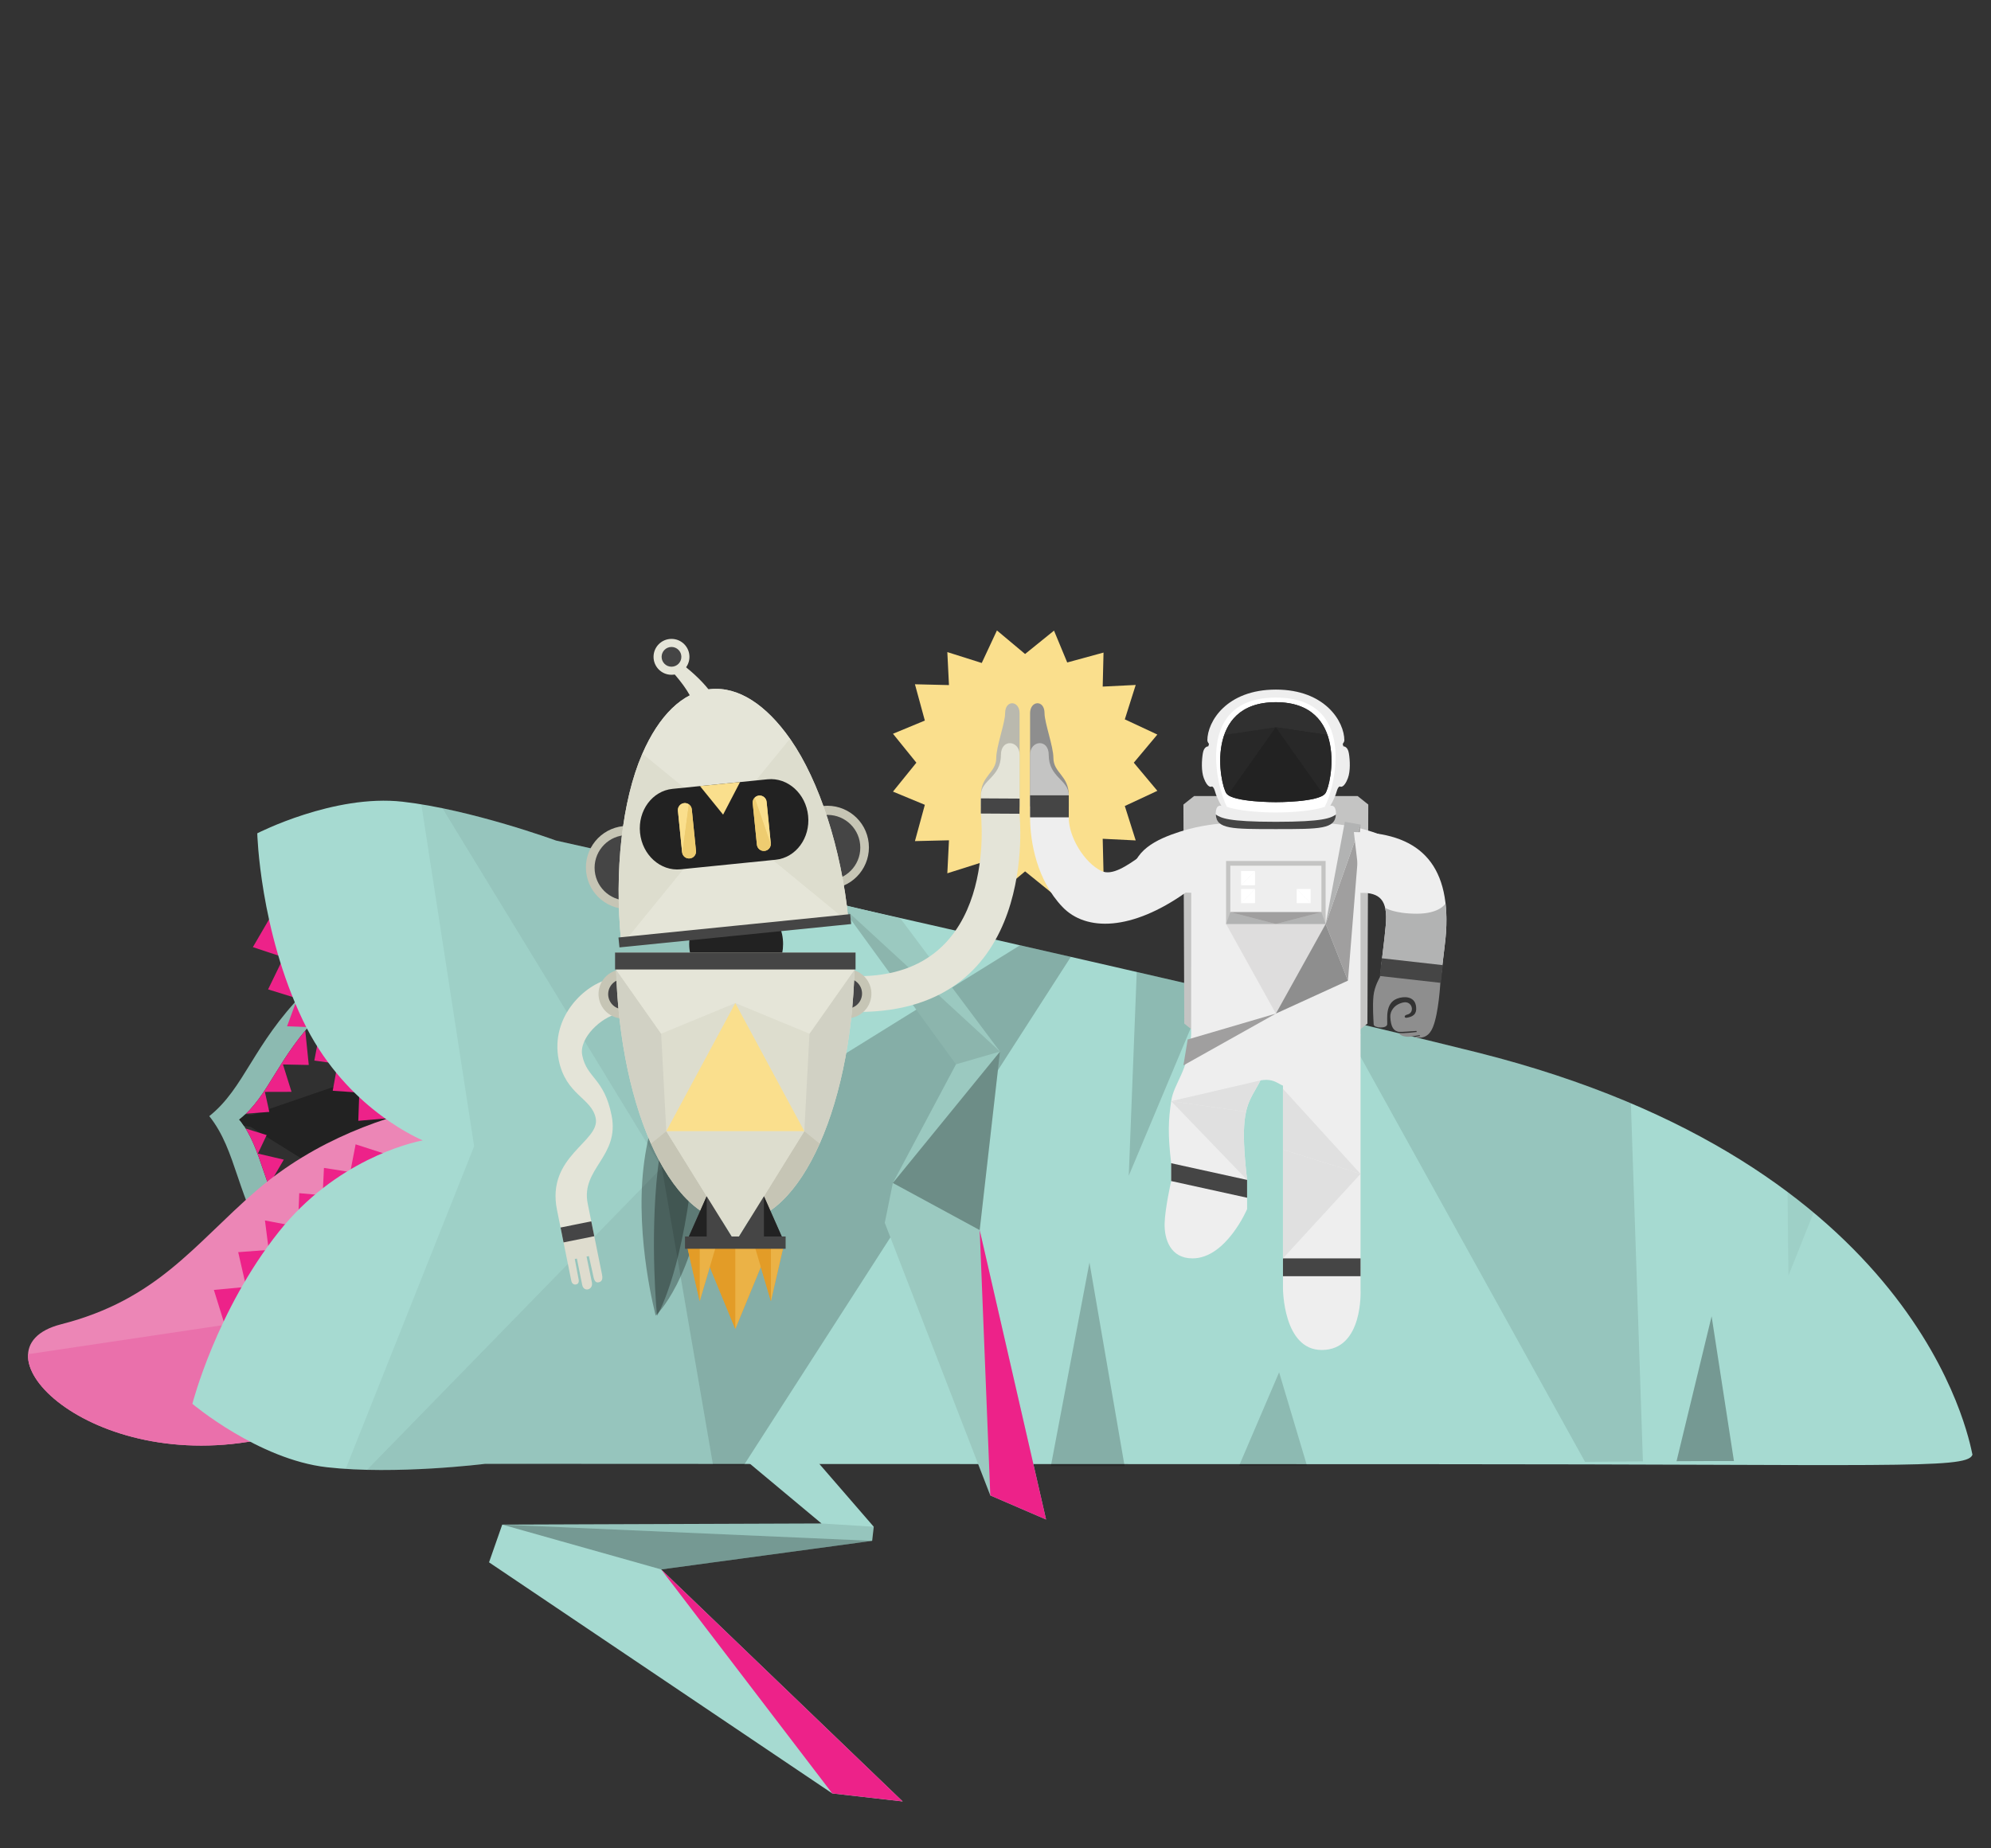 <?xml version="1.0" encoding="utf-8"?>
<!-- Generator: Adobe Illustrator 16.0.0, SVG Export Plug-In . SVG Version: 6.00 Build 0)  -->
<!DOCTYPE svg PUBLIC "-//W3C//DTD SVG 1.1//EN" "http://www.w3.org/Graphics/SVG/1.1/DTD/svg11.dtd">
<svg version="1.1" xmlns="http://www.w3.org/2000/svg" xmlns:xlink="http://www.w3.org/1999/xlink" x="0px" y="0px" width="1400px"
	 height="1300px" viewBox="0 0 1400 1300" enable-background="new 0 0 1400 1300" xml:space="preserve">
<rect x="0" y="0" width="1400" height="1300" fill="#333333" stroke="none"/>
<g id="Layer_1">
	<g>
		<path fill="#8CBAB1" d="M213.943,697.944c-36.158,36.793-41.975,67.321-66.787,87.07c19.742,24.811,18.561,55.827,45.531,99.796
			c33.893,55.248,83.548,71.563,83.548,71.563l34.42-152.719l0.771-156.683C311.426,646.973,259.373,651.716,213.943,697.944z"/>
		<path fill="#303030" d="M225.448,712.882c-30.949,31.492-35.928,57.627-57.165,74.533c16.9,21.24,15.893,47.789,38.972,85.422
			c29.008,47.291,71.519,61.256,71.519,61.256l31.882-130.438v-0.007l-1.761-134.399
			C308.895,669.249,264.336,673.308,225.448,712.882z"/>
		<g>
			<defs>
				<path id="SVGID_1_" d="M225.448,712.882c-30.949,31.492-35.928,57.627-57.165,74.533c16.9,21.24,15.893,47.789,38.972,85.422
					c29.008,47.291,71.519,61.256,71.519,61.256l31.882-130.438v-0.007l-1.761-134.399
					C308.895,669.249,264.336,673.308,225.448,712.882z"/>
			</defs>
			<clipPath id="SVGID_2_">
				<use xlink:href="#SVGID_1_"  overflow="visible"/>
			</clipPath>
			<polygon clip-path="url(#SVGID_2_)" fill="#222222" points="159.573,790.175 325.553,813.444 335.056,729.897 			"/>
			<polygon clip-path="url(#SVGID_2_)" fill="#222222" points="160.422,782.724 327.382,797.323 317.885,880.87 			"/>
			<g clip-path="url(#SVGID_2_)">
				<path fill="#ED2289" d="M233.956,699.765c-6.842,6.361-13.817,13.354-20.794,21.022l21.861,0.591L233.956,699.765z"/>
				<path fill="#ED2289" d="M253.421,685.144c-8.079,5.641-16.675,12.156-25.537,19.626l23.293,2.483L253.421,685.144z"/>
			</g>
			<g clip-path="url(#SVGID_2_)">
				<path fill="#ED2289" d="M168.812,792.507c0,0,1.542,11.452,7.521,29.417l11.175-23.589L168.812,792.507z"/>
				<path fill="#ED2289" d="M169.836,783.521c0,0,4.072-10.812,13.935-26.975l5.593,25.491L169.836,783.521z"/>
				<path fill="#ED2289" d="M196.047,739.302c-7.336,10.598-12.934,20.42-17.104,28.687l26.049-0.069L196.047,739.302z"/>
				<path fill="#ED2289" d="M214.062,719.099c-7.979,8.41-17.582,21.125-23.691,29.39l26.746,0.548L214.062,719.099z"/>
				<path fill="#ED2289" d="M184.424,841.482c-4.771-11.974-8.012-22.8-10.224-31.793l25.368,5.915L184.424,841.482z"/>
				<path fill="#ED2289" d="M197.441,865.214c-5.885-9.987-12.388-24.536-16.482-33.959l26.183,5.473L197.441,865.214z"/>
				<path fill="#ED2289" d="M212.599,887.532c-5.23-7.736-10.464-16.119-15.539-25.156l21.437,4.327L212.599,887.532z"/>
				<path fill="#ED2289" d="M228.284,906.15c-6.599-7.31-13.52-15.595-20.473-24.863l23.252,2.81L228.284,906.15z"/>
			</g>
		</g>
		<path fill="#EC86B6" d="M380.008,770.087c0,0-116.026-5.256-200.197,67.692c-43.209,37.448-69.133,76.335-136.826,93.618
			c-67.129,17.142,20.165,106.58,142.588,80.654c113.571-24.051,165.631-2.881,165.631-2.881L380.008,770.087z"/>
		<g>
			<defs>
				<path id="SVGID_3_" d="M380.008,770.087c0,0-116.026-5.256-200.197,67.692c-43.209,37.448-69.133,76.335-136.826,93.618
					c-67.129,17.142,20.165,106.58,142.588,80.654c113.571-24.051,165.631-2.881,165.631-2.881L380.008,770.087z"/>
			</defs>
			<clipPath id="SVGID_4_">
				<use xlink:href="#SVGID_3_"  overflow="visible"/>
			</clipPath>
			<polygon clip-path="url(#SVGID_4_)" fill="#EA70AB" points="3.136,954.917 440.978,889.627 107.797,1149.835 			"/>
		</g>
		<polygon fill="#A6DAD1" points="562.021,1013.323 614.389,1073.816 613.264,1083.715 464.91,1103.83 634.729,1267.011 
			585.219,1261.38 343.872,1098.841 353.155,1072.311 577.662,1071.517 508.102,1013.461 		"/>
		<polygon fill="#ED2289" points="585.219,1261.38 634.729,1267.011 464.91,1103.83 		"/>
		<polygon opacity="0.3" points="353.155,1072.311 464.91,1103.83 613.264,1083.715 		"/>
		<polygon opacity="0.1" points="614.389,1073.816 613.264,1083.715 353.155,1072.311 577.662,1071.517 		"/>
		<g>
			<polygon fill="#ED2289" points="157.959,931.614 150.392,907.245 176.046,904.835 			"/>
			<polygon fill="#ED2289" points="173.987,909.007 167.494,880.683 197.521,878.462 			"/>
			<polygon fill="#ED2289" points="190.286,889.556 186.313,858.392 210.854,863.061 			"/>
			<polygon fill="#ED2289" points="209.274,868.532 210.415,839.198 236.172,841.502 			"/>
			<polygon fill="#ED2289" points="226.417,850.106 227.795,821.432 256.742,825.978 			"/>
			<polygon fill="#ED2289" points="244.724,832.452 250.058,804.846 276.967,813.551 			"/>
		</g>
		<g>
			<polygon fill="#ED2289" points="190.658,644.104 177.812,666.149 202.275,674.259 			"/>
			<polygon fill="#ED2289" points="201.201,669.729 188.509,695.869 217.273,704.78 			"/>
			<polygon fill="#ED2289" points="212.717,692.343 201.842,721.822 226.811,722.778 			"/>
			<polygon fill="#ED2289" points="226.495,717.097 221.021,745.936 246.638,749.478 			"/>
			<polygon fill="#ED2289" points="239.063,738.897 233.967,767.151 263.195,769.228 			"/>
			<polygon fill="#ED2289" points="252.943,760.218 251.942,788.31 280.111,785.873 			"/>
		</g>
		<path fill="#A6DAD1" d="M180.902,586.093c0,0,1.682,67.896,32.051,131.526c27.59,57.796,75.699,80.666,84.306,84.464
			c-9.237,1.764-61.363,14.178-101.224,64.299c-43.889,55.189-60.772,120.973-60.772,120.973s46.327,39.116,94.597,44.609
			c48.271,5.492,111.233-2.398,111.233-2.398s497.347,0.247,664.694,0.247c320.478,0,376.299,3.573,380.969-6.237l0.201-0.449
			l-0.1-0.482c-2.347-10.611-37.521-204.52-348.135-282.447c-162.311-40.719-647.773-149.021-647.773-149.021
			s-59.578-21.819-107.85-27.309S180.902,586.093,180.902,586.093z"/>
		<g>
			<defs>
				<path id="SVGID_5_" d="M180.902,586.093c0,0,1.682,67.896,32.051,131.526c27.59,57.796,75.699,80.666,84.306,84.464
					c-9.237,1.764-61.363,14.178-101.224,64.299c-43.889,55.189-60.772,120.973-60.772,120.973s46.327,39.116,94.597,44.609
					c48.271,5.492,111.233-2.398,111.233-2.398s497.376,3.482,664.694,0.247c320.174-6.176,376.299,3.573,380.969-6.237l0.201-0.449
					l-0.1-0.482c-2.347-10.611-37.521-204.52-348.135-282.447c-162.311-40.719-647.773-149.021-647.773-149.021
					s-59.578-21.819-107.85-27.309S180.902,586.093,180.902,586.093z"/>
			</defs>
			<clipPath id="SVGID_6_">
				<use xlink:href="#SVGID_5_"  overflow="visible"/>
			</clipPath>
			<polygon opacity="0.2" clip-path="url(#SVGID_6_)" points="465.372,821.205 505.959,1057.095 785.449,622.493 			"/>
			<polygon opacity="0.1" clip-path="url(#SVGID_6_)" points="232.256,1060.313 465.372,821.205 505.959,1057.095 			"/>
			<polygon opacity="0.2" clip-path="url(#SVGID_6_)" points="723.371,1113.163 766.072,887.962 804.139,1108.559 			"/>
			<polygon opacity="0.15" clip-path="url(#SVGID_6_)" points="853.339,1072.786 899.428,965.192 929.635,1066.415 			"/>
			<polygon opacity="0.3" clip-path="url(#SVGID_6_)" points="1170.434,1062.644 1203.543,925.806 1225.192,1066.177 			"/>
			<polygon opacity="0.1" clip-path="url(#SVGID_6_)" points="291.797,536.778 465.372,821.205 566.467,601.866 			"/>
			<polygon opacity="0.15" clip-path="url(#SVGID_6_)" points="802.664,597.884 793.702,826.925 880.326,620.509 			"/>
			<polygon opacity="0.1" clip-path="url(#SVGID_6_)" points="916.081,669.946 1157.865,1106.351 1144.357,704.262 			"/>
			<polygon opacity="0.05" clip-path="url(#SVGID_6_)" points="1256.034,756.453 1257.571,897.233 1310.19,765.306 			"/>
			<polygon opacity="0.05" clip-path="url(#SVGID_6_)" points="333.402,806.196 232.256,1060.313 465.372,821.205 291.797,536.778 
							"/>
		</g>
		<g>
			<path opacity="0.3" d="M461.074,925.315c0,0-14.369-53.396-8.592-104.193c5.777-50.799,32.198-97.382,32.198-97.382
				s20.597,29.114,12.226,102.737C488.527,900.108,461.074,925.315,461.074,925.315z"/>
		</g>
		<g>
			<path opacity="0.3" d="M462.001,925.422c0,0-5.237-52.358,0.54-103.155c5.778-50.799,22.764-98.453,22.764-98.453
				s9.913,27.896,1.542,101.518C478.469,898.964,462.001,925.422,462.001,925.422z"/>
		</g>
		<polygon fill="#9BC9C0" points="590.293,635.743 633.175,646.034 703.168,739.604 688.89,865.163 735.562,1068.725 
			696.343,1051.795 622.136,860.065 627.818,832.036 672.225,748.555 		"/>
		<polygon opacity="0.3" points="627.818,832.036 703.168,739.604 688.89,865.163 		"/>
		<polygon opacity="0.1" points="672.225,748.555 703.168,739.604 590.293,635.743 		"/>
		<polygon fill="#ED2289" points="735.562,1068.725 688.89,865.163 696.343,1051.795 		"/>
	</g>
	<polygon fill="#FADF8D" points="797.243,536.423 813.809,516.633 790.928,505.954 798.591,481.751 775.382,482.903 
		775.956,458.979 750.432,465.937 741.141,443.53 720.8,459.981 701.01,443.415 690.331,466.296 666.128,458.634 667.28,481.843 
		643.355,481.269 650.313,506.794 627.908,516.083 644.359,536.423 627.908,556.763 650.313,566.052 643.355,591.577 
		667.28,591.003 666.128,614.212 690.331,606.55 701.01,629.431 720.8,612.865 741.141,629.315 750.432,606.909 775.956,613.867 
		775.382,589.942 798.591,591.096 790.928,566.894 813.809,556.213 	"/>
	<g>
		<polygon fill="#C4C4C3" points="954.636,559.888 897.136,559.888 839.636,559.888 832.136,565.866 832.749,719.931 
			839.636,725.432 897.136,725.432 954.636,725.432 961.522,719.931 962.136,565.866 		"/>
		<path fill="#EEEEEE" d="M998.519,619.918c0-19.392-17.473-29.643-33.998-35.001c-14.824-4.807-28.885-5.677-28.885-5.677
			s4-1.188,3.75-7.562s-4-4.875-4-4.875s3.104-5.042,4.438-9.875s2.74-3.625,2.74-3.625s2.572,1.124,5.238-6.044
			c1.848-4.964,1.5-12.5,0.668-17.5c-0.834-5-3.834-4.832-3.834-4.832l-0.5-1.668c0,0,1.166-1.486,1.166-2.5
			c0-13.206-13.5-35.75-48.166-35.75s-48.166,22.544-48.166,35.75c0,1.014,1.166,2.5,1.166,2.5l-0.5,1.668c0,0-3-0.168-3.834,4.832
			c-0.832,5-1.18,12.536,0.668,17.5c2.666,7.168,5.238,6.044,5.238,6.044s1.406-1.208,2.74,3.625s4.438,9.875,4.438,9.875
			s-3.75-1.5-4,4.875s3.75,7.562,3.75,7.562s-14.061,0.87-28.885,5.677c-16.523,5.358-33.91,13.286-33.91,32.678l33.912,10.037
			l7.883,0.286l-0.051,99.764c0,0,5.051,21.477,31.26,22.766c3.953,0.194,10.062,10.748,17.445,9.437
			c12.846-2.283,14.148,6.705,20.846,3.336s14.338-12.578,18.291-12.772c26.209-1.289,31.26-22.766,31.26-22.766l-0.051-99.764
			l7.885-0.286L998.519,619.918z"/>
		<g>
			<path fill="#EEEEEE" d="M902.136,891.328h54.551v6.27v9.559c0,0,2.193,42.334-27.275,42.334
				c-27.275,0-27.275-43.434-27.275-43.434v-8.459V891.328z"/>
			<path fill="#EEEEEE" d="M902.136,727.682c0,64.82,0,53.736,0,82.758s0,45.957,0,80.889h54.551c0-36.404,0-51.91,0-80.889
				s0-13.936,0-82.758H902.136z"/>
			<rect x="902.136" y="885.057" fill="#454545" width="54.551" height="12.541"/>
			<polygon fill="#E0E0E0" points="902.136,885.057 956.687,825.625 902.136,808.564 			"/>
			<polygon fill="#E0E0E0" points="902.136,808.564 902.136,765.787 956.687,825.625 			"/>
		</g>
		<g>
			<path fill="#EEEEEE" d="M833.813,585.053c-18,0-44.554,34.525-59.282,27.557c-11.906-5.634-23.197-23.962-23-37.747
				c0.03-2.188,0-5.296,0-7.739h-27.214c0,3.031-0.001,4.43,0,7.739c0.005,17.538,4.88,44.259,22.714,62.969
				c16.666,17.485,48.81,16.811,86.782-10.111V585.053z"/>
			<g>
				<path fill="#8E8E8E" d="M724.317,566.929c0,0,0-59.543,0-65.293c0-9,10.165-9.75,10.165,0c0,6.75,6.231,23.393,6.231,31.379
					c0,10.69,10.824,12.371,10.817,26.366c-0.002,3.505,0.007,7.742,0.007,7.742L724.317,566.929z"/>
				<path fill="#C4C4C3" d="M724.317,566.929c0,0,0-29.148,0-36.162c0-10.111,13.117-11.514,13.117,0.183
					c0,16.018,14.104,17.391,14.097,28.432c0.007,6.379,0.007,7.742,0.007,7.742L724.317,566.929z"/>
			</g>
			<rect x="724.317" y="559.381" fill="#454545" width="27.214" height="15.481"/>
		</g>
		<g>
			<path fill="#EEEEEE" d="M876.909,829.868c-4.721-40.79-1.439-50.646,4.727-61.553c6.406-11.33,8.42-12.833,10.5-40.634h-54.551
				c-2,26.135-12.115,33.801-14.053,46.801s-2.467,23.218,0,43.649v7.494l53.377,10.568V829.868z"/>
			<path fill="#EEEEEE" d="M876.909,836.194l-53.377-10.568v5.047c0,0-4.314,18.964-4.609,29.737
				c-0.314,11.406,4.221,24.647,19.596,24.647c23.617,0,38.391-34.617,38.391-34.617v-8.031V836.194z"/>
			<g>
				<defs>
					<path id="SVGID_115_" d="M876.909,829.868c-4.721-40.79-1.439-50.646,4.727-61.553c6.406-11.33,8.42-12.833,10.5-40.634
						h-54.551c-2,26.135-12.115,33.801-14.053,46.801s-2.467,23.218,0,43.649v7.494l53.377,10.568V829.868z"/>
				</defs>
				<clipPath id="SVGID_8_">
					<use xlink:href="#SVGID_115_"  overflow="visible"/>
				</clipPath>
				<polygon clip-path="url(#SVGID_8_)" fill="#E0E0E0" points="876.909,829.868 823.532,774.482 876.163,781.938 				"/>
				<polygon clip-path="url(#SVGID_8_)" fill="#E0E0E0" points="876.163,781.938 886.292,759.884 823.532,774.482 				"/>
			</g>
			<polygon fill="#454545" points="876.909,842.409 823.532,830.673 823.532,818.132 876.909,829.868 			"/>
		</g>
		<g>
			<polygon fill="#C4C4C3" points="897.136,605.553 862.136,605.553 862.136,649.886 897.136,649.886 932.136,649.886 
				932.136,605.553 			"/>
			<polygon fill="#DEDDDD" points="897.136,649.886 862.136,649.886 897.136,712.886 932.136,649.886 			"/>
			<polygon fill="#EEEEEE" points="897.136,608.886 865.103,608.886 865.103,641.553 897.136,641.553 929.171,641.553 
				929.171,608.886 			"/>
			<polygon fill="#FFFFFF" points="872.677,635.219 882.481,625.22 882.481,635.219 			"/>
			<polygon fill="#FFFFFF" points="882.481,625.22 872.677,635.219 872.677,625.22 			"/>
			<polygon fill="#FFFFFF" points="882.481,612.595 872.677,622.594 872.677,612.595 			"/>
			<polygon fill="#FFFFFF" points="872.677,622.594 882.481,612.595 882.481,622.594 			"/>
			<polygon fill="#B2B3B3" points="862.136,649.886 865.103,641.553 897.136,649.886 			"/>
			<polygon fill="#FFFFFF" points="921.595,635.219 911.79,625.22 911.79,635.219 			"/>
			<polygon fill="#FFFFFF" points="911.79,625.22 921.595,635.219 921.595,625.22 			"/>
			<polygon fill="#B2B3B3" points="932.136,649.886 929.171,641.553 897.136,649.886 			"/>
			<polygon fill="#A09F9F" points="897.136,641.553 865.103,641.553 897.136,649.886 929.171,641.553 			"/>
			<g>
				<polygon fill="#A09F9F" points="956.687,579.939 947.827,689.72 932.136,649.886 				"/>
				<polygon fill="#B2B3B3" points="945.636,578.009 932.136,649.886 956.687,579.939 				"/>
				<polygon fill="#8E8E8E" points="897.136,712.886 947.827,689.72 932.136,649.886 				"/>
				<polygon fill="#A09F9F" points="897.136,712.886 835.136,731.101 832.136,749.315 				"/>
			</g>
		</g>
		<path fill="#454545" d="M897.136,578.003c-33.916,0-38.496-2.7-42.246-5.117c0.58,10.25,11.08,10.245,42.246,10.245
			s41.666,0.005,42.246-10.245C935.632,575.303,931.052,578.003,897.136,578.003z"/>
		<path fill="#FFFFFF" d="M897.136,490.634c-57,0-42,62.169-34.42,76.818c0,0,10.254,3.975,34.42,3.975s34.422-3.975,34.422-3.975
			C939.136,552.803,954.136,490.634,897.136,490.634z"/>
		<g>
			<defs>
				<path id="SVGID_117_" d="M897.136,493.884c-50.75,0-39.25,57.919-34.75,64.169s34.75,6.125,34.75,6.125s30.25,0.125,34.75-6.125
					S947.886,493.884,897.136,493.884z"/>
			</defs>
			<clipPath id="SVGID_10_">
				<use xlink:href="#SVGID_117_"  overflow="visible"/>
			</clipPath>
			<path clip-path="url(#SVGID_10_)" fill="#222222" d="M897.136,493.884c-50.75,0-39.25,57.919-34.75,64.169
				s34.75,6.125,34.75,6.125s30.25,0.125,34.75-6.125S947.886,493.884,897.136,493.884z"/>
			<polygon clip-path="url(#SVGID_10_)" fill="#282828" points="837.804,520.386 897.136,511.543 850.136,578.009 			"/>
			<polygon clip-path="url(#SVGID_10_)" fill="#222222" points="897.136,511.543 850.136,578.009 897.136,580.386 944.136,578.009 
							"/>
			<polygon clip-path="url(#SVGID_10_)" fill="#303030" points="897.136,473.053 837.804,520.386 897.136,511.543 956.47,520.386 
							"/>
			<polygon clip-path="url(#SVGID_10_)" fill="#282828" points="956.47,520.386 897.136,511.543 944.136,578.009 			"/>
		</g>
		<g>
			<path fill="#EEEEEE" d="M956.986,627.9c12.884,0,19.155,4.592,17.396,23.177c-1.232,13.014-1.6,14.436-2.627,23.61
				c-0.161,1.441-0.517,4.415-0.699,6.234l42.402,4.756c0.288-3.161,0.417-3.7,0.698-6.232c1.122-10.111,2.286-18.052,2.653-23.847
				c3.111-49.234-20.155-70.365-64.823-70.365L956.986,627.9z"/>
			<path fill="#8E8E8E" d="M1013.458,685.678l-0.699,6.234c0,0-1.171,20.464-5.055,30.179c-1.271,3.175-4.207,9.483-13.34,7.348
				c-0.376-0.089,4.2-0.8,4.2-0.8l-0.36-0.599c0,0-4.719,0.839-6.275,1.057c-3.623,0.509-7.729-0.763-8.262-2.546
				c2.987,0.518,12.605-0.74,12.605-0.74l-0.37-0.724c0,0-11.183,0.869-12.342,0.653c-3.49-0.649-5.535-3.124-5.949-10.408
				c-0.247-4.354,3.009-9.013,9.239-10.284c6.231-1.271,8.343,7.293,2.605,8.563c-2.449,0.542-2.059,2.515-0.322,2.206
				c3.428-0.612,7.666-1.768,6.5-8.504c-1.166-6.735-8.581-6.763-13.283-4.933c-8.483,3.3-6.709,14.183-6.904,17.965
				c-0.174,3.348-9.408,2.778-9.523,0.145c-0.153-3.5-0.889-12.515-0.137-20.105c0.672-6.783,4.571-13.229,4.571-13.229l0.698-6.233
				L1013.458,685.678z"/>
			<path fill="#B2B3B3" d="M973.982,638.466c0.753,3.229,0.896,7.361,0.399,12.611c-1.188,12.533-1.324,11.405-2.627,23.61
				c-0.191,1.795-0.453,3.772-0.699,6.234l42.402,4.756c0.288-3.161,0.417-3.7,0.698-6.232c1.122-10.111,2.286-18.052,2.653-23.847
				c0.463-7.329,0.342-14.036-0.348-20.143c0,0-3.975,7.186-20.143,7.186C980.153,642.642,973.982,638.466,973.982,638.466z"/>
			
				<rect x="970.661" y="677.028" transform="matrix(-0.994 -0.112 0.112 -0.994 1902.148 1472.966)" fill="#454545" width="43.192" height="12.545"/>
		</g>
	</g>
	<g>
		<g>
			<path fill="#E5E5D8" d="M477.929,465.855c0,0,25.666,18.176,28.727,35.285c-9.178,9.297-9.178,9.297-23.621,10.464
				c19.838-10.754-15.102-44.136-15.102-44.136L477.929,465.855z"/>
			<circle fill="#E5E5D8" cx="472.172" cy="461.976" r="12.623"/>
			<circle fill="#454545" cx="472.171" cy="461.976" r="6.945"/>
		</g>
		<path fill="#222222" d="M514.284,630.739c-18.246,1.839-31.338,18.245-29.498,36.492s17.912,31.428,36.158,29.589
			c18.248-1.839,31.367-17.963,29.527-36.21C548.634,642.363,532.532,628.9,514.284,630.739z"/>
		<g>
			<path fill="#C6C5B5" d="M470.327,607.193c1.619,16.068-10.092,30.406-26.16,32.026c-16.072,1.619-30.408-10.093-32.027-26.161
				c-1.621-16.071,10.09-30.408,26.162-32.027C454.37,579.411,468.706,591.122,470.327,607.193z"/>
			<path fill="#454545" d="M438.808,587.456c-12.65,1.275-21.863,12.56-20.594,25.21c1.275,12.645,12.559,21.862,25.211,20.587
				c12.645-1.274,21.859-12.559,20.586-25.203C462.735,595.4,451.452,586.182,438.808,587.456z"/>
		</g>
		<g>
			<path fill="#C6C5B5" d="M552.659,598.895c1.621,16.068,15.957,27.781,32.025,26.161c16.072-1.619,27.783-15.958,26.162-32.026
				c-1.619-16.07-15.955-27.781-32.027-26.162C562.751,568.487,551.04,582.823,552.659,598.895z"/>
			<path fill="#454545" d="M579.606,573.265c12.65-1.275,23.928,7.944,25.209,20.593c1.275,12.645-7.943,23.929-20.594,25.204
				c-12.645,1.274-23.926-7.943-25.201-20.588C557.745,585.824,566.962,574.539,579.606,573.265z"/>
		</g>
		<path fill="#E5E5D8" d="M555.917,520.185c-0.141-0.205-0.283-0.402-0.428-0.604c-16.504-23.502-36.059-36.892-55.926-34.89
			c-19.865,2.002-36.355,19.024-47.838,45.349c-0.1,0.226-0.201,0.448-0.299,0.677c-13.857,32.216-19.682,81.742-14.619,131.977
			l2.256-0.228l77.631-7.824l77.631-7.824l2.256-0.228C591.517,596.354,575.925,548.986,555.917,520.185z"/>
		<path fill="#E5E5D8" d="M499.563,484.69c-19.865,2.002-36.355,19.024-47.838,45.349l57.111,46.652l46.652-57.111
			C538.985,496.078,519.431,482.688,499.563,484.69z"/>
		<path fill="#DDDDCE" d="M451.726,530.039c-0.1,0.226-0.201,0.448-0.299,0.677c-13.857,32.216-19.682,81.742-14.619,131.977
			l2.256-0.228l69.773-85.773L451.726,530.039z"/>
		<path fill="#DDDDCE" d="M555.489,519.58c0.145,0.202,0.287,0.399,0.428,0.604c20.008,28.802,35.6,76.17,40.664,126.404
			l-2.256,0.228l-85.488-70.125L555.489,519.58z"/>
		<polygon fill="#E5E5D8" points="508.837,576.691 439.063,662.465 516.694,654.641 594.325,646.816 		"/>
		<path fill="#222222" d="M539.687,548.102l-33.393,3.365l-33.391,3.365c-14.199,1.432-24.438,15.26-22.861,30.887
			c1.574,15.623,14.365,27.13,28.564,25.698l33.391-3.365l33.393-3.365c14.199-1.432,24.438-15.259,22.861-30.882
			C566.677,558.178,553.886,546.67,539.687,548.102z"/>
		<g>
			<defs>
				<path id="SVGID_119_" d="M489.39,598.405c0.271,2.693-1.693,5.096-4.385,5.367l0,0c-2.693,0.271-5.098-1.691-5.369-4.385
					l-2.939-29.159c-0.271-2.693,1.693-5.097,4.387-5.368l0,0c2.691-0.271,5.096,1.692,5.367,4.386L489.39,598.405z"/>
			</defs>
			<clipPath id="SVGID_12_">
				<use xlink:href="#SVGID_119_"  overflow="visible"/>
			</clipPath>
			<path clip-path="url(#SVGID_12_)" fill="#EECC70" d="M489.39,598.405c0.271,2.693-1.693,5.096-4.385,5.367l0,0
				c-2.693,0.271-5.098-1.691-5.369-4.385l-2.939-29.159c-0.271-2.693,1.693-5.097,4.387-5.368l0,0
				c2.691-0.271,5.096,1.692,5.367,4.386L489.39,598.405z"/>
			<polygon clip-path="url(#SVGID_12_)" fill="#FADF8D" points="474.829,564.318 479.022,605.922 486.013,553.511 			"/>
			<polygon clip-path="url(#SVGID_12_)" fill="#EECC70" points="479.022,605.922 490.364,609.037 486.013,553.511 			"/>
		</g>
		<polygon fill="#FADF8D" points="506.294,551.467 492.204,552.887 508.46,572.954 520.386,550.047 		"/>
		<g>
			<defs>
				<path id="SVGID_121_" d="M532.228,594.087c0.271,2.693,2.676,4.656,5.367,4.385l0,0c2.693-0.271,4.658-2.674,4.387-5.367
					l-2.939-29.159c-0.271-2.693-2.676-4.657-5.369-4.386l0,0c-2.691,0.271-4.656,2.675-4.385,5.368L532.228,594.087z"/>
			</defs>
			<clipPath id="SVGID_14_">
				<use xlink:href="#SVGID_121_"  overflow="visible"/>
			</clipPath>
			<path clip-path="url(#SVGID_14_)" fill="#EECC70" d="M532.228,594.087c0.271,2.693,2.676,4.656,5.367,4.385l0,0
				c2.693-0.271,4.658-2.674,4.387-5.367l-2.939-29.159c-0.271-2.693-2.676-4.657-5.369-4.386l0,0
				c-2.691,0.271-4.656,2.675-4.385,5.368L532.228,594.087z"/>
			<polygon clip-path="url(#SVGID_14_)" fill="#FADF8D" points="539.692,557.781 543.886,599.385 526.577,549.423 			"/>
			<polygon clip-path="url(#SVGID_14_)" fill="#EECC70" points="543.886,599.385 533.394,604.699 526.577,549.423 			"/>
		</g>
		<g>
			<path fill="#E4E4D8" d="M428.983,688.53c-17.582,3.547-42.234,26.607-36.097,57.033c4.981,24.697,23.103,26.539,25.996,40.883
				c3.335,16.533-34.885,26.537-27.235,64.461c1.962,9.725,3.784,18.756,3.784,18.756l21.608-4.357c0,0-1.682-8.336-3.783-18.758
				c-4.981-24.693,22.644-33.02,16.772-62.125c-5.321-26.377-17.333-25.875-20.624-42.191
				c-2.466-12.227,13.612-26.836,24.552-29.043l8.978-1.811l-4.975-24.658L428.983,688.53z"/>
			<path fill="#DEDCCE" d="M395.216,868.593l21.608-4.357c0,0,5.05,25.033,6.521,32.328c0.735,3.646-0.559,4.924-2.319,5.301
				c-1.764,0.379-3.014-0.34-3.768-4.074c-1.645-7.613-3.178-14.348-3.178-14.348l-1.635,0.326c0,0,2.951,14.191,3.762,18.213
				c1.051,5.207-5.742,7.121-6.828,1.736c-0.335-1.662-3.739-18.537-3.739-18.537l-1.483,0.338c0,0,1.825,9.893,2.692,14.191
				c0.443,2.195-0.34,3.447-1.912,3.705c-1.512,0.248-2.819-0.604-3.235-2.666C400.694,895.755,395.216,868.593,395.216,868.593z"/>
			<polyline fill="#454546" points="396.271,873.823 394.16,863.362 415.77,859.005 417.879,869.466 			"/>
			<path fill="#C6C5B5" d="M421.424,703.429c2.396,9.236,11.819,14.779,21.054,12.387c9.234-2.395,14.78-11.818,12.384-21.055
				c-2.392-9.23-11.819-14.777-21.051-12.385C424.577,684.771,419.031,694.198,421.424,703.429z"/>
			<path fill="#454546" d="M427.987,701.894c1.472,5.674,7.26,9.076,12.93,7.607c5.672-1.471,9.078-7.26,7.605-12.932
				c-1.469-5.668-7.258-9.07-12.93-7.604C429.926,690.438,426.52,696.226,427.987,701.894z"/>
		</g>
		<g>
			<path fill="#E4E4D8" d="M603.368,711.74c128.996,0,113.49-139.398,113.49-139.398l0.043-6.428l-27.183-0.154l-0.043,6.427
				c0,0,13.629,114.399-86.308,114.399h-9.156v25.154H603.368z"/>
			<g>
				<path fill="#BAB9AE" d="M716.933,566.94c0,0,0-59.543,0-65.293c0-9-10.165-9.75-10.165,0c0,6.75-6.231,23.393-6.231,31.379
					c0,10.69-10.824,12.371-10.817,26.366c0.002,3.505-0.007,7.742-0.007,7.742L716.933,566.94z"/>
				<path fill="#E4E4D8" d="M716.933,566.94c0,0,0-29.148,0-36.162c0-10.111-13.117-11.514-13.117,0.183
					c0,16.018-14.104,17.391-14.097,28.432c-0.007,6.379-0.007,7.742-0.007,7.742L716.933,566.94z"/>
			</g>
			<path fill="#C6C5B5" d="M578.226,697.996c0.521-9.527,8.664-16.824,18.188-16.305c9.525,0.52,16.826,8.66,16.303,18.188
				c-0.52,9.523-8.664,16.824-18.186,16.303C585.005,715.662,577.704,707.518,578.226,697.996z"/>
			<path fill="#454546" d="M584.962,698.201c0.32-5.852,5.322-10.332,11.17-10.012c5.852,0.318,10.334,5.32,10.014,11.17
				c-0.32,5.848-5.322,10.328-11.172,10.012C589.128,709.049,584.644,704.049,584.962,698.201z"/>
			<polygon fill="#454546" points="716.933,561.67 716.933,566.94 716.858,572.342 689.676,572.187 689.712,566.941 
				689.748,561.517 			"/>
		</g>
		<g>
			<defs>
				<path id="SVGID_123_" d="M433.054,670.028c0,104.656,37.518,189.686,83.99,189.686s83.992-85.029,83.992-189.686H433.054z"/>
			</defs>
			<clipPath id="SVGID_16_">
				<use xlink:href="#SVGID_123_"  overflow="visible"/>
			</clipPath>
			<path clip-path="url(#SVGID_16_)" fill="#DDDDCE" d="M433.054,670.028c0,104.656,37.518,189.686,83.99,189.686
				s83.992-85.029,83.992-189.686H433.054z"/>
			<polygon clip-path="url(#SVGID_16_)" fill="#DDDDCE" points="464.899,727.027 468.515,795.571 517.044,705.499 			"/>
			<polygon clip-path="url(#SVGID_16_)" fill="#D1D1C4" points="433.12,681.87 410.978,759.058 427.255,828.719 468.515,795.571 
				464.899,727.027 			"/>
			<polygon clip-path="url(#SVGID_16_)" fill="#C6C5B5" points="468.515,795.571 427.255,828.719 517.044,873.85 			"/>
			<polygon clip-path="url(#SVGID_16_)" fill="#DDDDCE" points="569.188,727.027 565.573,795.571 517.044,705.499 			"/>
			<polygon clip-path="url(#SVGID_16_)" fill="#D1D1C4" points="600.968,681.87 623.11,759.058 606.833,828.719 565.573,795.571 
				569.188,727.027 			"/>
			<polygon clip-path="url(#SVGID_16_)" fill="#C6C5B5" points="565.573,795.571 606.833,828.719 517.044,873.85 			"/>
			<polygon clip-path="url(#SVGID_16_)" fill="#E5E5D8" points="517.044,681.87 433.12,681.87 464.899,727.027 517.044,705.499 
				569.188,727.027 600.968,681.87 			"/>
		</g>
		<polygon fill="#DDDDCE" points="517.044,795.571 468.515,795.571 517.044,873.85 565.573,795.571 		"/>
		<polygon fill="#E39C27" points="551.552,873.85 542.073,873.85 529.864,873.85 517.044,873.85 504.224,873.85 492.015,873.85 
			482.536,873.85 492.015,915.079 499.114,891.104 517.044,934.681 534.974,891.104 542.073,915.079 		"/>
		<g>
			<polygon fill="#E39C27" points="492.015,873.85 517.044,934.681 517.044,873.85 			"/>
			<polygon fill="#E39C27" points="482.536,873.85 492.015,915.079 492.015,873.85 			"/>
			<polygon fill="#EBB246" points="492.015,873.85 492.015,915.079 504.224,873.85 			"/>
			<polygon fill="#EBB246" points="542.073,873.85 517.044,934.681 517.044,873.85 			"/>
			<polygon fill="#EBB246" points="551.552,873.85 542.073,915.079 542.073,873.85 			"/>
			<polygon fill="#E39C27" points="542.073,873.85 542.073,915.079 529.864,873.85 			"/>
		</g>
		<polygon fill="#454545" points="537.171,841.386 551.552,873.85 517.044,873.85 		"/>
		<polygon fill="#222222" points="537.171,841.386 551.552,873.85 537.171,873.85 		"/>
		<polygon fill="#454545" points="496.917,841.386 482.536,873.85 517.044,873.85 		"/>
		<polygon fill="#222222" points="496.917,841.386 482.536,873.85 496.917,873.85 		"/>
		<g>
			<polygon fill="#454545" points="516.343,651.156 434.88,659.367 435.583,666.337 517.044,658.126 598.507,649.915 
				597.806,642.945 			"/>
		</g>
		<g>
			<polygon fill="#454545" points="517.044,669.96 432.495,669.96 432.495,681.87 517.044,681.87 601.593,681.87 601.593,669.96 			
				"/>
		</g>
		<g>
			<polygon fill="#454545" points="517.044,869.665 481.667,869.665 481.667,878.307 517.044,878.307 552.423,878.307 
				552.423,869.665 			"/>
		</g>
		<polygon fill="#FADF8D" points="517.044,705.499 468.515,795.571 517.044,795.571 565.573,795.571 		"/>
	</g>
</g>
<g id="Layer_2">
</g>
</svg>
